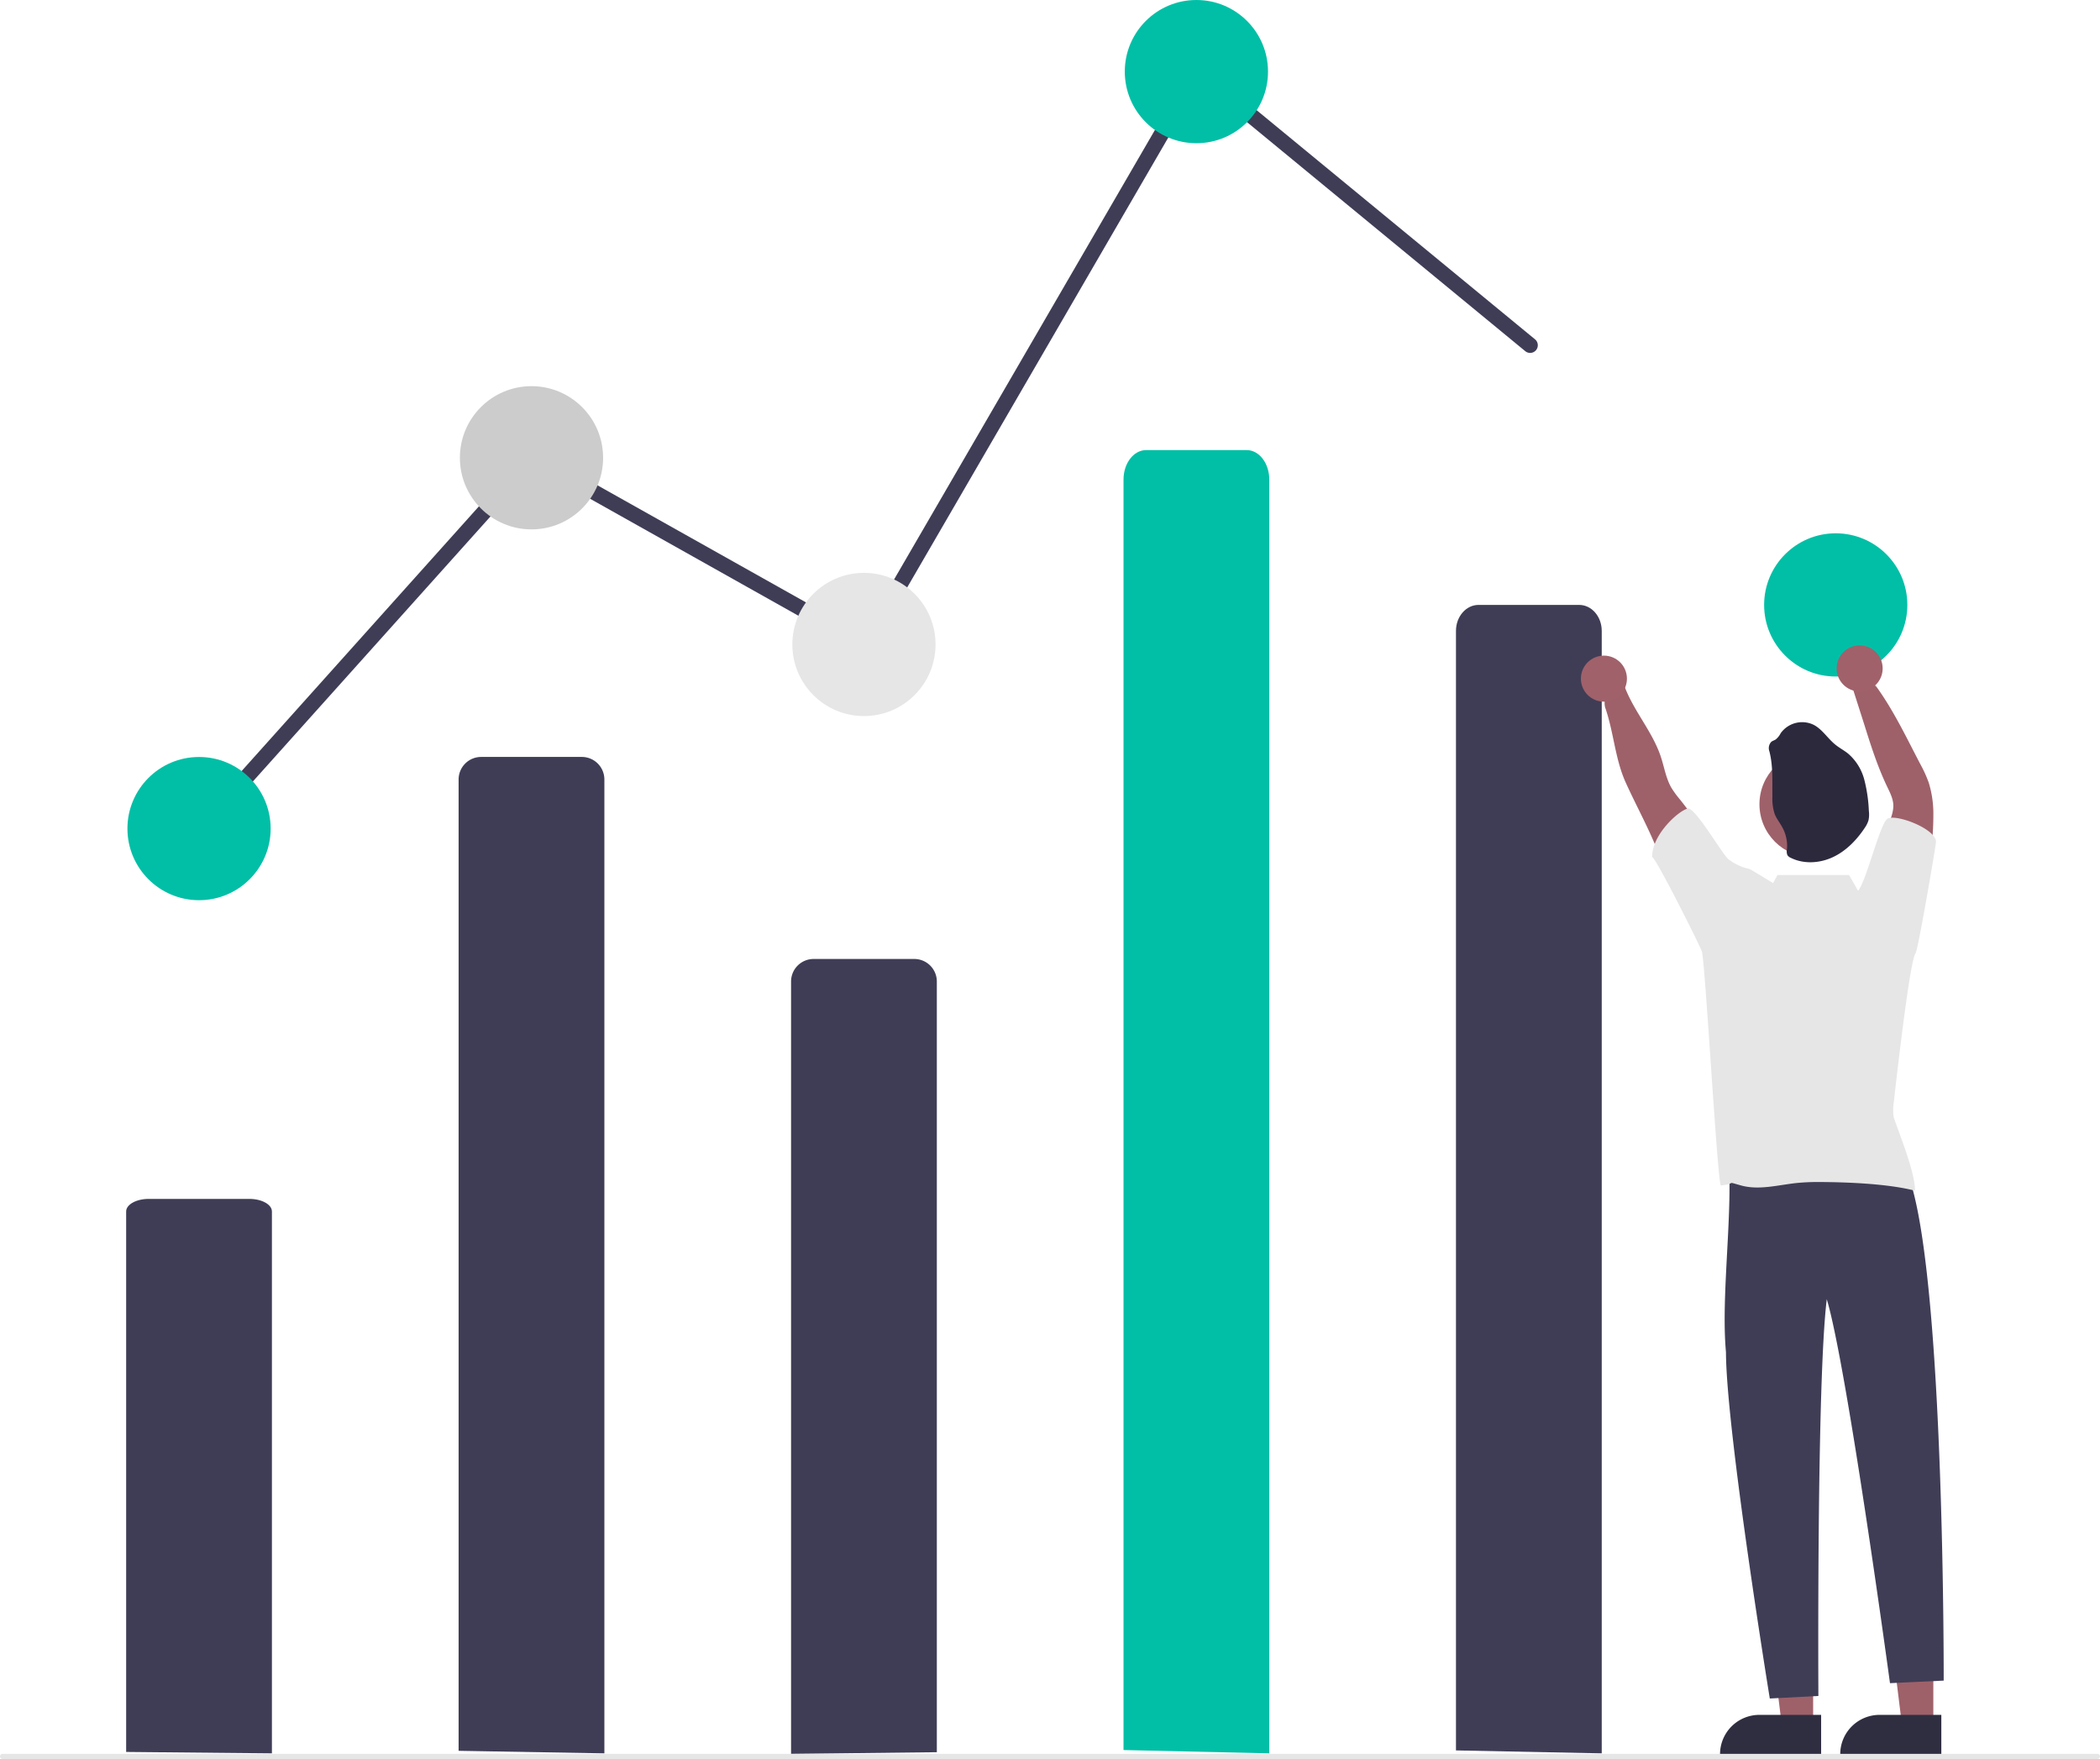 <svg id="bb328e6d-602c-4acd-b0f5-b204c203e1c3" data-name="Layer 1" xmlns="http://www.w3.org/2000/svg" width="821.168" height="687.802" viewBox="0 0 821.168 687.802"><polygon points="755.994 674.556 743.734 674.555 737.902 627.268 755.996 627.268 755.994 674.556" fill="#9e616a"/><path d="M948.537,792.539l-39.531-.001v-.5a15.387,15.387,0,0,1,15.386-15.386h.001l24.144.001Z" transform="translate(-189.416 -106.099)" fill="#2f2e41"/><polygon points="708.994 674.556 696.734 674.555 690.902 627.268 708.996 627.268 708.994 674.556" fill="#9e616a"/><path d="M901.537,792.539l-39.531-.001v-.5a15.387,15.387,0,0,1,15.386-15.386h.001l24.144.001Z" transform="translate(-189.416 -106.099)" fill="#2f2e41"/><path id="ae5c11dc-7e77-468a-a39f-cc8da6ee1565" data-name="Path 1495" d="M368.748,790.71V410.9a8.82,8.82,0,0,1,8.82-8.82h39.36a8.82,8.82,0,0,1,8.82,8.82h0V791.7Z" transform="translate(-189.416 -106.099)" fill="#3f3d56"/><path id="bc696f83-47b6-45c9-967f-bb64f1f3bee5" data-name="Path 1496" d="M498.748,791.9v-302a8.82,8.82,0,0,1,8.82-8.82h39.36a8.82,8.82,0,0,1,8.82,8.82h0V791.25Z" transform="translate(-189.416 -106.099)" fill="#3f3d56"/><path d="M267.747,433.099a3,3,0,0,1-2.233-5.002l131.605-146.791L526.638,354.035,656.927,129.537,789.655,238.782a3,3,0,1,1-3.813,4.633L658.569,138.66,528.858,362.163,398.376,288.892,269.982,432.101A2.991,2.991,0,0,1,267.747,433.099Z" transform="translate(-189.416 -106.099)" fill="#3f3d56"/><circle id="a1f8771a-4bf9-4603-9747-6ae739e4ad47" data-name="Ellipse 300" cx="77.832" cy="324" r="28" fill="#00bfa6"/><circle id="ffdbdf53-78c2-412f-9ede-372406e5d245" data-name="Ellipse 301" cx="207.832" cy="179" r="28" fill="#ccc"/><circle id="b7cff929-f00d-4f86-944c-e500b6ceb6ad" data-name="Ellipse 302" cx="337.832" cy="252" r="28" fill="#e6e6e6"/><circle id="eabc0b76-6faa-4fa0-934c-daff28b491dd" data-name="Ellipse 303" cx="467.832" cy="28" r="28" fill="#00bfa6"/><circle id="a7ca0488-8ee6-49e2-b245-2872b84c042e" data-name="Ellipse 304" cx="717.832" cy="236.535" r="28" fill="#00bfa6"/><path id="b579ef19-595a-43de-9b6d-0ead8268ca48" data-name="Path 1507" d="M897.348,560.755c10.48,1.262,37.279-8.298,38.731,6.246,13.794,40.605,13.384,196.256,13.384,196.256l-21,1S911.683,640.583,903.748,614.125c-3.982,32.159-3.284,155.133-3.284,155.133l-19,1s-17.043-104.717-17.14-135.453c-2.071-22.514,3.009-55.876.835-77.64a83.218,83.218,0,0,0,32.19,3.59Z" transform="translate(-189.416 -106.099)" fill="#3f3d56"/><path id="b3465432-03e0-48eb-8016-b04aa244e72c" data-name="Path 1513" d="M758.748,790.554V352.8c0-5.614,3.949-10.166,8.82-10.166h39.36c4.871,0,8.82,4.551,8.82,10.166V791.7Z" transform="translate(-189.416 -106.099)" fill="#3f3d56"/><path id="ac7870c5-efcc-4c4b-b17f-07e0bff4d096" data-name="Path 1508" d="M861.698,442.955a130.657,130.657,0,0,0-15.31-24.17,38.322,38.322,0,0,1-3.4-4.64c-2.15-3.73-2.79-8.11-4.15-12.19-3.8-11.44-13.28-20.63-15.59-32.46-.84-4.3-7.936,8.198-6.07,13.53,3.33,9.65,3.76,19.87,8,29.19s9.22,18.26,12.88,27.79c2.08,5.41,3.74,11,6.79,16s7.81,9.19,13.56,9.94a33.45,33.45,0,0,1,1.63-10.68C861.288,451.325,863.508,446.685,861.698,442.955Z" transform="translate(-189.416 -106.099)" fill="#9e616a"/><path id="be4b35b3-6955-40b7-9549-45fdba6a2930" data-name="Path 1509" d="M924.608,449.435a55.259,55.259,0,0,1,3.25-20.78c.92-2.55,2-5.14,1.91-7.85-.13-2.52-1.33-4.83-2.42-7.11-3.76-7.85-6.4-16.17-9-24.47l-5-15.65c-1.63-1.195,7.89-1.61,9.92,1.2,6.64,9.22,11.67,19.81,16.93,29.88a50.577,50.577,0,0,1,3.42,7.49,41.186,41.186,0,0,1,1.8,12.94c0,8.19-1.08,16.35-2.2,24.47-.71,5.09-1.64,10.63-5.49,14C933.728,458.435,929.708,453.435,924.608,449.435Z" transform="translate(-189.416 -106.099)" fill="#9e616a"/><circle id="a7d383a2-21d6-4551-be8a-8c82a5e576cb" data-name="Ellipse 307" cx="708.752" cy="314.484" r="20.75" fill="#9e616a"/><path id="fb091cb1-8ad4-4d57-b74d-c940c723d6bf" data-name="Path 1512" d="M881.3,399.881a3.602,3.602,0,0,1,.76-3.723c.518-.408,1.206-.561,1.762-.95a7.602,7.602,0,0,0,1.9-2.403,10.315,10.315,0,0,1,12.909-3.277c3.429,1.795,5.5,5.389,8.549,7.808,1.548,1.254,3.344,2.184,4.902,3.438a20.146,20.146,0,0,1,6.355,10.278,58.31,58.31,0,0,1,1.762,12.125,10.905,10.905,0,0,1-.142,3.686,10.317,10.317,0,0,1-1.396,2.85c-3.135,4.749-7.266,9.062-12.444,11.513s-11.475,2.85-16.581.285a2.85,2.85,0,0,1-1.273-1.017,3.658,3.658,0,0,1-.199-2.194,15.018,15.018,0,0,0-1.653-8.406c-.95-1.9-2.375-3.534-3.135-5.5a19.16,19.16,0,0,1-.893-6.82C882.392,411.593,882.798,405.638,881.3,399.881Z" transform="translate(-189.416 -106.099)" fill="#2d293d"/><path id="ef6ae9ea-be37-4bc6-b1be-067860dc7e9d" data-name="Path 1514" d="M238.747,791.149V579.808c0-2.71,3.949-4.908,8.82-4.908h39.36c4.871,0,8.82,2.2,8.82,4.908V791.7Z" transform="translate(-189.416 -106.099)" fill="#3f3d56"/><path id="b4c810f7-8361-4f56-9780-d97c96bbbba4" data-name="Path 944" d="M1009.585,793.901H190.416a1,1,0,1,1,0-2h819.168a1,1,0,0,1,0,2Z" transform="translate(-189.416 -106.099)" fill="#e6e6e6"/><path id="b32730d1-ac43-40b1-a176-73e18bf362e5" data-name="Path 1515" d="M628.747,790.405V293.635c0-6.371,3.949-11.536,8.82-11.536h39.36c4.871,0,8.82,5.165,8.82,11.536V791.7Z" transform="translate(-189.416 -106.099)" fill="#00bfa6"/><circle cx="627.182" cy="265.366" r="9" fill="#a0616a"/><circle cx="727.182" cy="261.366" r="9" fill="#a0616a"/><path d="M938.468,478.875c.878-.804,8.038-42.674,7.996-43.617-.111-5.158-15.85-11.05-19-9-2.972,1.934-8.147,24.124-11.477,28.165l-3.523-6.165h-28l-1.697,3.152c-3.674-2.213-6.979-4.254-8.158-4.929a5.3,5.3,0,0,0-1.311-.645,20.311,20.311,0,0,1-8-3.76c-2.3-1.77-12.974-20.307-15.834-19.817-3.23.54-14.125,9.96-14,19,1.372-.029,19.214,35.648,19.464,36.977,1.37,5.62,5.894,87.58,7.354,91.4,6.726-.65,1.416-1.81,7.926,0,7.01,1.95,14.41-.16,21.64-.94a83.114,83.114,0,0,1,9.06-.4c11,.05,26.7.66,37.35,3.39.06-6.98-6.07-22.08-8.34-28.67a19.248,19.248,0,0,1,.03-5.94C930.238,534.665,936.094,481.54,938.468,478.875Z" transform="translate(-189.416 -106.099)" fill="#e6e6e6"/></svg>
